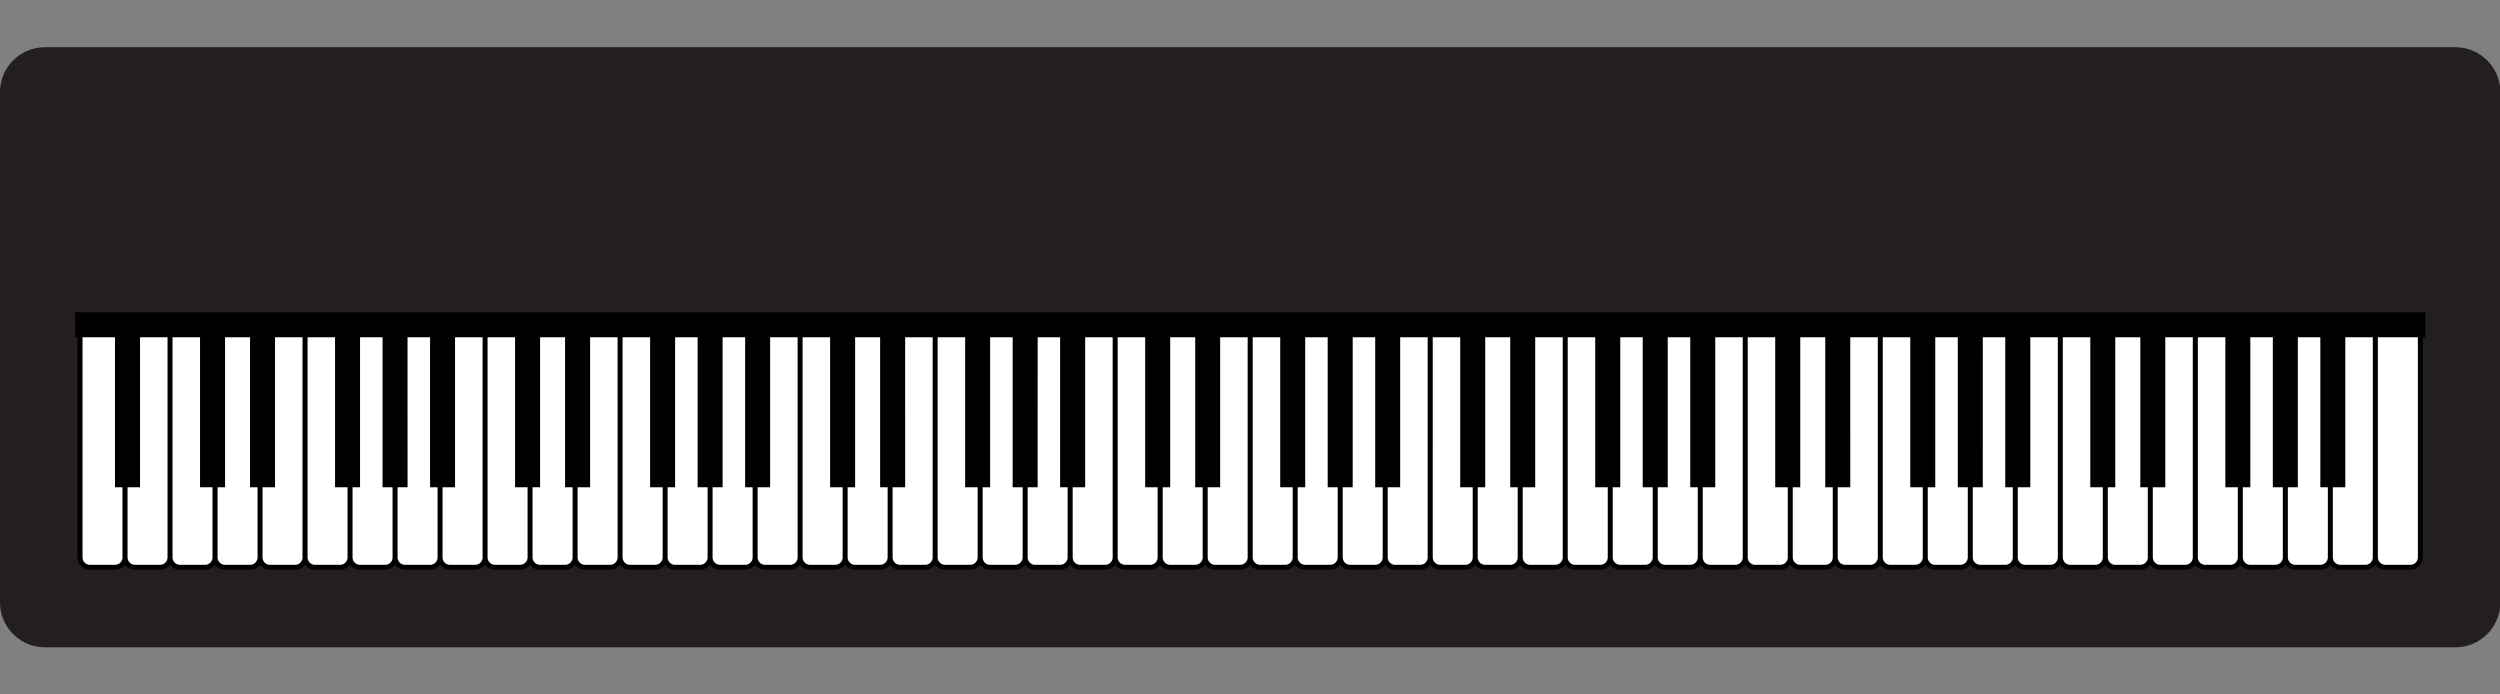 <svg xmlns="http://www.w3.org/2000/svg" xml:space="preserve" width="180" height="50" version="1.0">
    <rect width="100%" height="100%" fill="#808080" stroke="none"/>
    <path fill="#231f20" d="M2.5 22.19c0 .944.766 1.71 1.71 1.71h91.58a1.71 1.71 0 0 0 1.71-1.71V2.81a1.71 1.71 0 0 0-1.71-1.71H4.21A1.71 1.71 0 0 0 2.5 2.81Z" style="display:inline" transform="translate(-4.737 1.316)scale(1.895)"/>
    <path d="M5.92 11.36a.38.38 0 0 0-.38.38v8.74c0 .21.17.38.38.38h.95a.38.38 0 0 0 .38-.38c0 .21.17.38.38.38h.95c.21 0 .38-.17.38-.38 0 .21.17.38.38.38h.95a.38.38 0 0 0 .38-.38c0 .21.17.38.38.38H12c.21 0 .38-.17.38-.38 0 .21.17.38.38.38h.95a.38.38 0 0 0 .38-.38c0 .21.17.38.38.38h.95c.21 0 .38-.17.38-.38 0 .21.17.38.38.38h.95a.38.38 0 0 0 .38-.38c0 .21.17.38.38.38h.95c.21 0 .38-.17.38-.38 0 .21.17.38.38.38h.95a.38.38 0 0 0 .38-.38c0 .21.17.38.38.38h.95a.38.38 0 0 0 .38-.38c0 .21.17.38.38.38h.95a.38.38 0 0 0 .38-.38.38.38 0 0 0 .38.38h.95a.38.38 0 0 0 .38-.38c0 .21.17.38.38.38h.95a.38.38 0 0 0 .38-.38.38.38 0 0 0 .38.38h.95a.38.38 0 0 0 .38-.38c0 .21.17.38.38.38h.95a.38.38 0 0 0 .38-.38.38.38 0 0 0 .38.38h.95a.38.38 0 0 0 .38-.38c0 .21.17.38.38.38h.95a.38.38 0 0 0 .38-.38.38.38 0 0 0 .38.38h.95a.38.38 0 0 0 .38-.38c0 .21.17.38.38.38h.95a.38.38 0 0 0 .38-.38.38.38 0 0 0 .38.38h.95a.38.38 0 0 0 .38-.38c0 .21.17.38.38.38h.95a.38.38 0 0 0 .38-.38.38.38 0 0 0 .38.38h.95a.38.38 0 0 0 .38-.38c0 .21.17.38.38.38h.95a.38.38 0 0 0 .38-.38.38.38 0 0 0 .38.38h.95a.38.38 0 0 0 .38-.38.38.38 0 0 0 .38.38h.95a.38.38 0 0 0 .38-.38.38.38 0 0 0 .38.38h.95a.38.38 0 0 0 .38-.38.38.38 0 0 0 .38.38h.95a.38.38 0 0 0 .38-.38c0 .21.17.38.38.38h.95a.38.38 0 0 0 .38-.38.38.38 0 0 0 .38.38h.95a.38.38 0 0 0 .38-.38c0 .21.17.38.38.38h.95a.38.38 0 0 0 .38-.38.38.38 0 0 0 .38.38h.95a.38.38 0 0 0 .38-.38c0 .21.17.38.38.38h.95a.38.38 0 0 0 .38-.38.38.38 0 0 0 .38.38h.95a.38.38 0 0 0 .38-.38c0 .21.17.38.38.38h.95a.38.38 0 0 0 .38-.38.38.38 0 0 0 .38.38h.95a.38.38 0 0 0 .38-.38c0 .21.17.38.38.38h.95a.38.38 0 0 0 .38-.38.38.38 0 0 0 .38.38h.95a.38.38 0 0 0 .38-.38c0 .21.17.38.38.38h.95a.38.38 0 0 0 .38-.38.38.38 0 0 0 .38.38h.95a.38.38 0 0 0 .38-.38c0 .21.17.38.38.38h.95a.38.38 0 0 0 .38-.38.38.38 0 0 0 .38.38h.95a.38.38 0 0 0 .38-.38c0 .21.17.38.38.38h.95a.38.38 0 0 0 .38-.38.38.38 0 0 0 .38.38h.95a.38.38 0 0 0 .38-.38c0 .21.17.38.38.38h.95a.38.38 0 0 0 .38-.38.38.38 0 0 0 .38.38h.95a.38.38 0 0 0 .38-.38c0 .21.17.38.38.38h.95a.38.38 0 0 0 .38-.38.38.38 0 0 0 .38.38h.95a.38.38 0 0 0 .38-.38c0 .21.17.38.38.38h.95a.38.38 0 0 0 .38-.38.38.38 0 0 0 .38.38h.95a.38.38 0 0 0 .38-.38.38.38 0 0 0 .38.38h.95a.38.38 0 0 0 .38-.38.38.38 0 0 0 .38.38h.95a.38.38 0 0 0 .38-.38.38.38 0 0 0 .38.38h.95a.38.38 0 0 0 .38-.38v-8.74a.38.38 0 0 0-.38-.38z" style="display:inline;fill:#fff" transform="translate(-4.737 1.316)scale(1.895)"/>
    <path d="M5.35 11.17v.95h.095v8.36c0 .261.213.475.475.475h.95a.48.48 0 0 0 .38-.193.48.48 0 0 0 .38.193h.95a.47.47 0 0 0 .38-.193.47.47 0 0 0 .38.193h.95a.48.48 0 0 0 .38-.193.48.48 0 0 0 .38.193H12a.47.47 0 0 0 .379-.193.47.47 0 0 0 .38.193h.952a.47.47 0 0 0 .379-.191.48.48 0 0 0 .38.191h.95a.47.47 0 0 0 .38-.193.47.47 0 0 0 .38.193h.95a.47.47 0 0 0 .38-.191.48.48 0 0 0 .38.191h.95a.47.47 0 0 0 .379-.193.47.47 0 0 0 .38.193h.952a.47.47 0 0 0 .379-.193.47.47 0 0 0 .38.193h.95a.47.47 0 0 0 .38-.193.47.47 0 0 0 .38.193h.95a.47.47 0 0 0 .382-.193.47.47 0 0 0 .378.193h.95a.47.47 0 0 0 .379-.193.47.47 0 0 0 .38.193h.952a.47.47 0 0 0 .379-.193.47.47 0 0 0 .38.193h.95a.47.47 0 0 0 .38-.193.47.47 0 0 0 .38.193h.95a.47.47 0 0 0 .381-.193.47.47 0 0 0 .38.193h.949a.47.47 0 0 0 .378-.193.47.47 0 0 0 .381.193h.951a.47.47 0 0 0 .38-.193.47.47 0 0 0 .38.193h.95a.47.47 0 0 0 .38-.193.47.47 0 0 0 .38.193h.95a.47.47 0 0 0 .381-.193.47.47 0 0 0 .38.193h.948a.48.48 0 0 0 .381-.191.47.47 0 0 0 .38.191h.95a.47.47 0 0 0 .38-.193.47.47 0 0 0 .38.193h.95a.48.48 0 0 0 .38-.191.47.47 0 0 0 .38.191h.95a.47.47 0 0 0 .381-.193.47.47 0 0 0 .379.193h.95a.48.48 0 0 0 .38-.193.48.48 0 0 0 .38.193h.95a.47.47 0 0 0 .38-.193.47.47 0 0 0 .38.193h.95a.48.48 0 0 0 .38-.193.48.48 0 0 0 .38.193h.95a.47.47 0 0 0 .38-.193.47.47 0 0 0 .38.193h.95a.48.48 0 0 0 .38-.193.48.48 0 0 0 .38.193h.95a.47.47 0 0 0 .379-.193.47.47 0 0 0 .38.193h.952a.47.47 0 0 0 .379-.191.48.48 0 0 0 .38.191h.95a.47.47 0 0 0 .38-.193.47.47 0 0 0 .38.193h.95a.47.47 0 0 0 .38-.191.48.48 0 0 0 .38.191h.95a.47.47 0 0 0 .379-.193.47.47 0 0 0 .38.193h.952a.47.47 0 0 0 .379-.193.47.47 0 0 0 .38.193h.95a.47.47 0 0 0 .38-.193.47.47 0 0 0 .38.193h.95a.47.47 0 0 0 .382-.193.47.47 0 0 0 .378.193h.95a.47.47 0 0 0 .379-.193.47.47 0 0 0 .38.193h.952a.47.47 0 0 0 .379-.193.47.47 0 0 0 .38.193h.95a.47.47 0 0 0 .38-.193.47.47 0 0 0 .38.193h.95a.47.47 0 0 0 .381-.193.47.47 0 0 0 .38.193h.949a.47.47 0 0 0 .378-.193.47.47 0 0 0 .381.193h.951a.47.47 0 0 0 .38-.193.47.47 0 0 0 .38.193h.95a.47.47 0 0 0 .38-.193.47.47 0 0 0 .38.193h.95a.47.47 0 0 0 .381-.193.47.47 0 0 0 .38.193h.948a.48.48 0 0 0 .381-.191.47.47 0 0 0 .38.191h.95a.47.47 0 0 0 .38-.193.47.47 0 0 0 .38.193h.95a.48.48 0 0 0 .38-.191.47.47 0 0 0 .38.191h.95a.47.47 0 0 0 .381-.193.47.47 0 0 0 .379.193h.95a.48.48 0 0 0 .38-.193.48.48 0 0 0 .38.193h.95a.47.47 0 0 0 .38-.193.47.47 0 0 0 .38.193h.95a.48.48 0 0 0 .38-.193.48.48 0 0 0 .38.193h.95c.26 0 .475-.214.475-.475v-8.36h.095v-.95zm.285.95h1.234v5.7h.285v2.66a.284.284 0 0 1-.285.286h-.95a.285.285 0 0 1-.284-.286zm2.185 0h1.045v8.36a.284.284 0 0 1-.285.286h-.95a.285.285 0 0 1-.284-.286v-2.66h.474zm1.235 0H10.1v5.7h.474v2.66a.284.284 0 0 1-.285.286h-.95a.285.285 0 0 1-.284-.286zm1.996 0H12v5.7h.285v2.66a.284.284 0 0 1-.285.286h-.95a.285.285 0 0 1-.284-.286v-2.66h.285zm1.898 0h1.045v8.36a.28.28 0 0 1-.283.286h-.951a.285.285 0 0 1-.285-.286v-2.66h.474zm1.237 0h1.044v5.7h.475v2.66a.284.284 0 0 1-.285.286h-.95a.285.285 0 0 1-.284-.286zm1.994 0h.855v5.7h.38v2.66a.28.28 0 0 1-.284.286h-.951a.285.285 0 0 1-.285-.286v-2.66h.285zm1.804 0h.856v5.7h.285v2.66a.284.284 0 0 1-.285.286h-.95a.285.285 0 0 1-.285-.286v-2.66h.38zm1.805 0h1.047v8.36a.284.284 0 0 1-.285.286H19.6a.285.285 0 0 1-.286-.286v-2.66h.475zm1.236 0h1.045v5.7h.475v2.66a.286.286 0 0 1-.285.286h-.95a.285.285 0 0 1-.285-.286zm1.995 0h.95v5.7h.286v2.66a.286.286 0 0 1-.285.286h-.951a.286.286 0 0 1-.286-.286v-2.66h.286zm1.9 0h1.045v8.36a.286.286 0 0 1-.285.286h-.95a.286.286 0 0 1-.285-.286v-2.66h.475zm1.234 0H27.2v5.7h.477v2.66a.286.286 0 0 1-.285.286h-.952a.286.286 0 0 1-.285-.286zm1.996 0h.856v5.7h.379v2.66a.286.286 0 0 1-.285.286h-.95a.286.286 0 0 1-.285-.286v-2.66h.285zm1.805 0h.856v5.7h.285v2.66a.286.286 0 0 1-.285.286h-.952a.286.286 0 0 1-.285-.286v-2.66h.381zm1.805 0h1.045v8.36a.286.286 0 0 1-.285.286h-.95a.286.286 0 0 1-.285-.286v-2.66h.475zm1.234 0h1.045v5.7h.477v2.66a.286.286 0 0 1-.286.286h-.95a.286.286 0 0 1-.286-.286zm1.996 0h.95v5.7h.285v2.66a.286.286 0 0 1-.286.286h-.949a.286.286 0 0 1-.285-.286v-2.66h.285zm1.9 0h1.046v8.36a.286.286 0 0 1-.286.286h-.95a.286.286 0 0 1-.286-.286v-2.66h.477zm1.235 0h1.045v5.7h.475v2.66a.286.286 0 0 1-.286.286h-.949a.286.286 0 0 1-.285-.286zm1.994 0h.856v5.7h.38v2.66a.286.286 0 0 1-.285.286h-.95a.284.284 0 0 1-.284-.286v-2.66h.283zm1.807 0h.853v5.7h.285v2.66a.286.286 0 0 1-.285.286h-.949a.286.286 0 0 1-.285-.286v-2.66h.38zm1.804 0h1.045v8.36a.286.286 0 0 1-.285.286h-.95a.284.284 0 0 1-.284-.286v-2.66h.474zm1.235 0h1.045v5.7h.474v2.66a.286.286 0 0 1-.285.286h-.949a.286.286 0 0 1-.285-.286zm1.996 0h.95v5.7h.284v2.66a.286.286 0 0 1-.285.286h-.95a.286.286 0 0 1-.284-.286v-2.66h.285zm1.898 0h1.045v8.36a.286.286 0 0 1-.285.286h-.95a.286.286 0 0 1-.284-.286v-2.66h.474zm1.237 0h1.045v5.7h.474v2.66a.286.286 0 0 1-.285.286h-.95a.286.286 0 0 1-.284-.286zm1.994 0h.855v5.7h.38v2.66a.286.286 0 0 1-.286.286h-.95a.286.286 0 0 1-.284-.286v-2.66h.285zm1.805 0h.855v5.7h.285v2.66a.286.286 0 0 1-.285.286h-.95a.286.286 0 0 1-.284-.286v-2.66h.379zm1.804 0h1.045v8.36a.284.284 0 0 1-.283.286h-.951a.286.286 0 0 1-.285-.286v-2.66h.474zm1.237 0h1.044v5.7h.475v2.66a.286.286 0 0 1-.285.286h-.95a.286.286 0 0 1-.284-.286zm1.994 0h.95v5.7h.284v2.66a.284.284 0 0 1-.283.286h-.951a.286.286 0 0 1-.285-.286v-2.66h.285zm1.9 0h1.045v8.36a.286.286 0 0 1-.285.286h-.95a.286.286 0 0 1-.285-.286v-2.66h.475zm1.234 0h1.045v5.7h.477v2.66a.286.286 0 0 1-.285.286h-.951a.286.286 0 0 1-.286-.286zm1.997 0h.853v5.7h.38v2.66a.286.286 0 0 1-.284.286h-.95a.286.286 0 0 1-.285-.286v-2.66h.286zm1.804 0h.856v5.7h.285v2.66a.286.286 0 0 1-.285.286h-.951a.286.286 0 0 1-.286-.286v-2.66h.381zm1.805 0h1.045v8.36a.286.286 0 0 1-.285.286h-.95a.286.286 0 0 1-.285-.286v-2.66h.475zm1.234 0h1.045v5.7h.477v2.66a.286.286 0 0 1-.285.286h-.952a.286.286 0 0 1-.285-.286zm1.996 0h.95v5.7h.285v2.66a.286.286 0 0 1-.285.286h-.95a.286.286 0 0 1-.285-.286v-2.66h.285zm1.9 0h1.046v8.36a.286.286 0 0 1-.285.286h-.952a.286.286 0 0 1-.285-.286v-2.66h.477zm1.235 0h1.045v5.7h.475v2.66a.286.286 0 0 1-.285.286h-.95a.286.286 0 0 1-.285-.286zm1.994 0h.856v5.7h.38v2.66a.286.286 0 0 1-.285.286h-.95a.286.286 0 0 1-.286-.286v-2.66h.285zm1.807 0h.853v5.7h.286v2.66a.286.286 0 0 1-.286.286h-.949a.286.286 0 0 1-.285-.286v-2.66h.38zm1.805 0h1.045v8.36a.286.286 0 0 1-.286.286h-.95a.286.286 0 0 1-.286-.286v-2.66h.477zm1.234 0h1.045v5.7h.475v2.66a.286.286 0 0 1-.286.286h-.949a.286.286 0 0 1-.285-.286zm1.994 0h.951v5.7h.285v2.66a.286.286 0 0 1-.285.286h-.95a.284.284 0 0 1-.284-.286v-2.66h.283zm1.9 0h1.045v8.36a.286.286 0 0 1-.285.286h-.949a.286.286 0 0 1-.285-.286v-2.66h.475zm1.237 0h1.045v5.7h.474v2.66a.286.286 0 0 1-.285.286h-.95a.284.284 0 0 1-.284-.286zm1.994 0h.855v5.7h.38v2.66a.286.286 0 0 1-.286.286H88a.286.286 0 0 1-.285-.286v-2.66H88Zm1.805 0h.855v5.7h.285v2.66a.286.286 0 0 1-.285.286h-.95a.286.286 0 0 1-.284-.286v-2.66h.379zm1.804 0h1.045v8.36a.286.286 0 0 1-.285.286h-.95a.286.286 0 0 1-.284-.286v-2.66h.474zm1.237 0h1.52v8.36a.286.286 0 0 1-.286.286h-.95a.286.286 0 0 1-.284-.286z" style="color:#000;display:inline;fill:#000;-inkscape-stroke:none" transform="translate(-4.737 1.316)scale(1.895)"/>
</svg>
